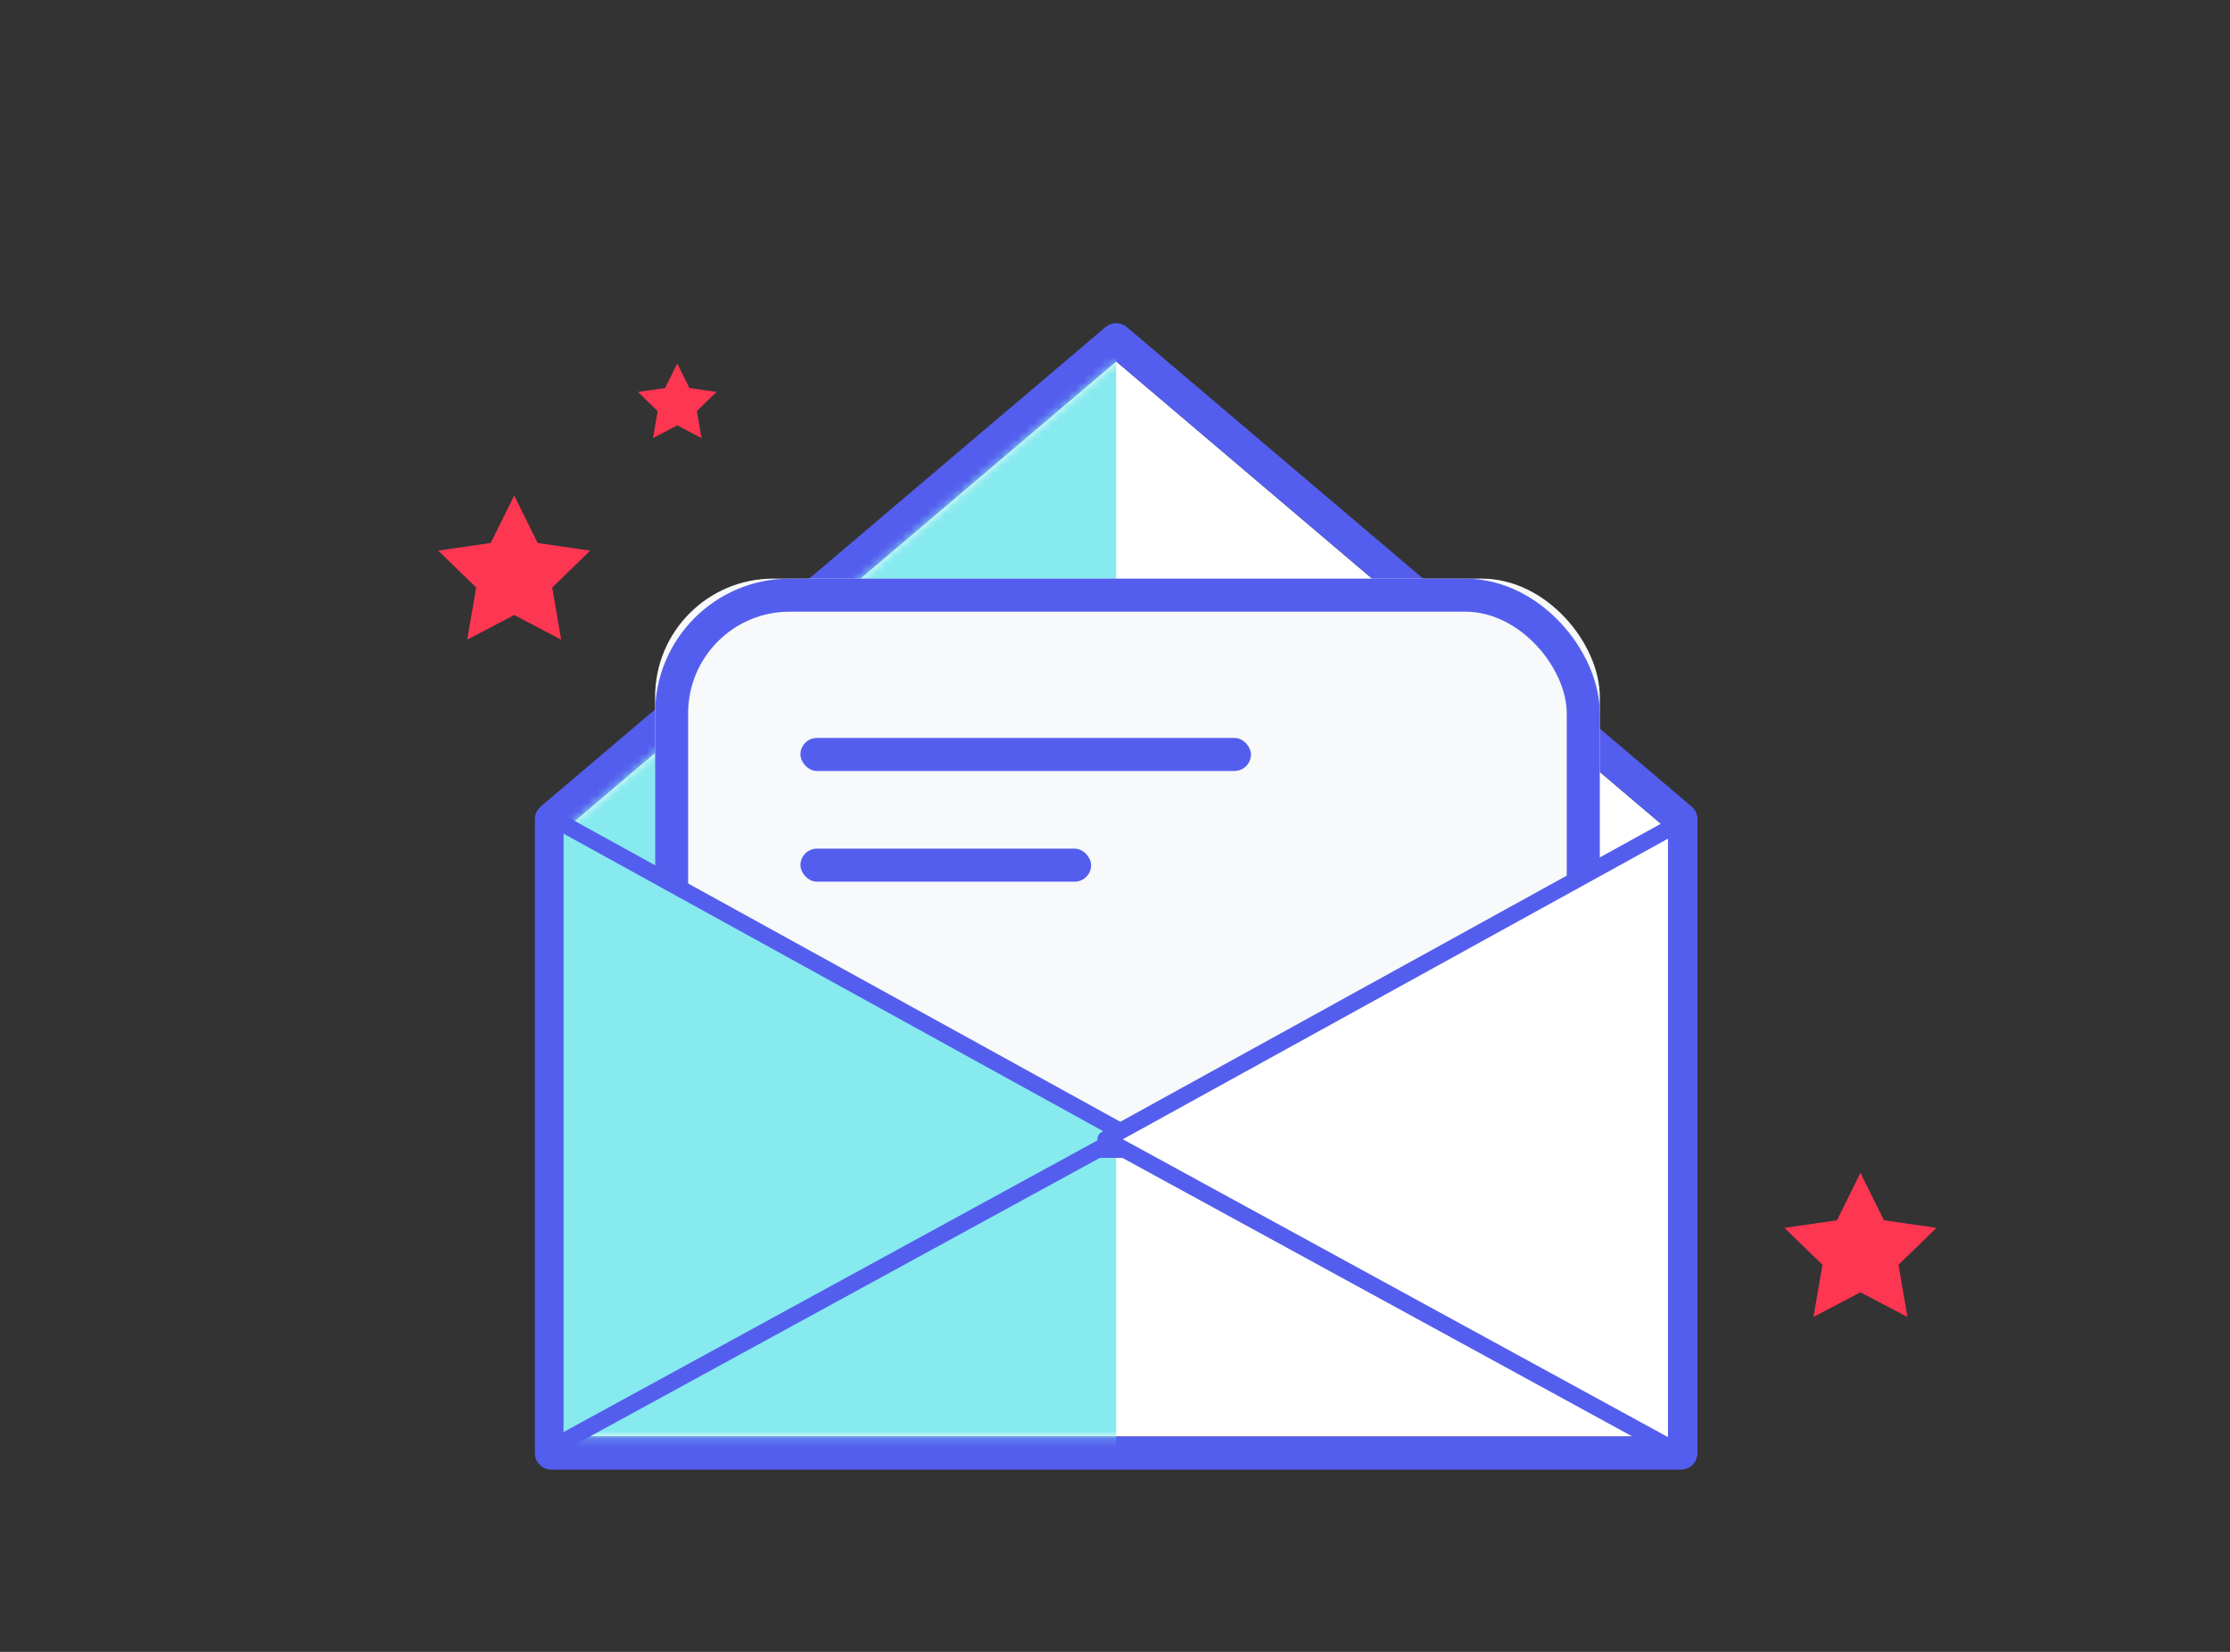 <?xml version="1.0" encoding="UTF-8"?>
<svg width="270px" height="200px" viewBox="0 0 270 200" version="1.1" xmlns="http://www.w3.org/2000/svg" xmlns:xlink="http://www.w3.org/1999/xlink">
    <rect x="0" y="0" width="270" height="200" fill="#333333" stroke="none"/>
    <!-- Generator: Sketch 43.2 (39069) - http://www.bohemiancoding.com/sketch -->
    <title>mail-illustration</title>
    <desc>Created with Sketch.</desc>
    <defs>
        <polygon id="path-1" points="4.68867604e-15 130.176 132.759 130.176 132.759 56.347 66.38 0 4.68867604e-15 56.347"></polygon>
        <rect id="path-3" x="27.318" y="27.057" width="114.378" height="70.142" rx="14.293"></rect>
    </defs>
    <g id="Symbols" stroke="none" stroke-width="1" fill="none" fill-rule="evenodd">
        <g id="mail-illustration">
            <g>
                <rect id="Bounds" x="0" y="0" width="270" height="200"></rect>
                <g id="mail" transform="translate(52, 43)">
                    <g id="Rectangle-4" transform="translate(16.76, 0.754)">
                        <mask id="mask-2" fill="white">
                            <use xlink:href="#path-1"></use>
                        </mask>
                        <g id="Mask" stroke-linejoin="round">
                            <use fill="#FFFFFF" fill-rule="evenodd" xlink:href="#path-1"></use>
                            <path stroke="#545EEE" stroke-width="4" d="M4.68867604e-15,132.176 L132.759,132.176 L134.759,132.176 L134.759,130.176 L134.759,56.347 L134.759,55.422 L134.054,54.822 L67.674,-1.525 L66.38,-2.623 L65.085,-1.525 L-1.294,54.822 L-2,55.422 L-2,56.347 L-2,130.176 L-2,132.176 L4.68867604e-15,132.176 Z"></path>
                        </g>
                        <polygon fill="#86EAEF" mask="url(#mask-2)" points="-19.356 31.337 66.38 -19.289 66.38 146.168 -19.356 139.085"></polygon>
                    </g>
                    <g id="Rectangle-1">
                        <use fill="#F7F9FA" fill-rule="evenodd" xlink:href="#path-3"></use>
                        <rect stroke="#545EEE" stroke-width="4" x="29.318" y="29.057" width="110.378" height="66.142" rx="14.293"></rect>
                    </g>
                    <rect id="Rectangle-2" fill="#545EEE" x="44.914" y="46.346" width="54.549" height="4" rx="2"></rect>
                    <rect id="Rectangle-2-Copy" fill="#545EEE" x="44.914" y="59.749" width="35.193" height="4" rx="2"></rect>
                    <polygon id="Path-331" stroke="#545EEE" stroke-width="2" fill="#86EAEF" stroke-linejoin="round" points="84.316 94.331 15.232 132.073 15.232 56.242"></polygon>
                    <polygon id="Path-331-Copy" stroke="#545EEE" stroke-width="2" fill="#FFFFFF" stroke-linejoin="round" transform="translate(116.409, 94.767) scale(-1, 1) translate(-116.409, -94.767) " points="150.95 94.941 81.867 132.683 81.867 56.852"></polygon>
                    <polygon id="Star-1" fill="#FD3652" fill-rule="nonzero" points="173.258 113.467 167.569 116.447 168.656 110.135 164.053 105.664 170.413 104.743 173.258 99 176.102 104.743 182.462 105.664 177.86 110.135 178.946 116.447"></polygon>
                    <polygon id="Star-1-Copy" fill="#FD3652" fill-rule="nonzero" points="10.258 31.467 4.569 34.447 5.656 28.135 1.053 23.664 7.413 22.743 10.258 17 13.102 22.743 19.462 23.664 14.86 28.135 15.946 34.447"></polygon>
                    <polygon id="Star-1-Copy-2" fill="#FD3652" fill-rule="nonzero" points="30 8.5 27.061 10.045 27.622 6.773 25.245 4.455 28.531 3.977 30 1 31.469 3.977 34.755 4.455 32.378 6.773 32.939 10.045"></polygon>
                </g>
            </g>
        </g>
    </g>
</svg>